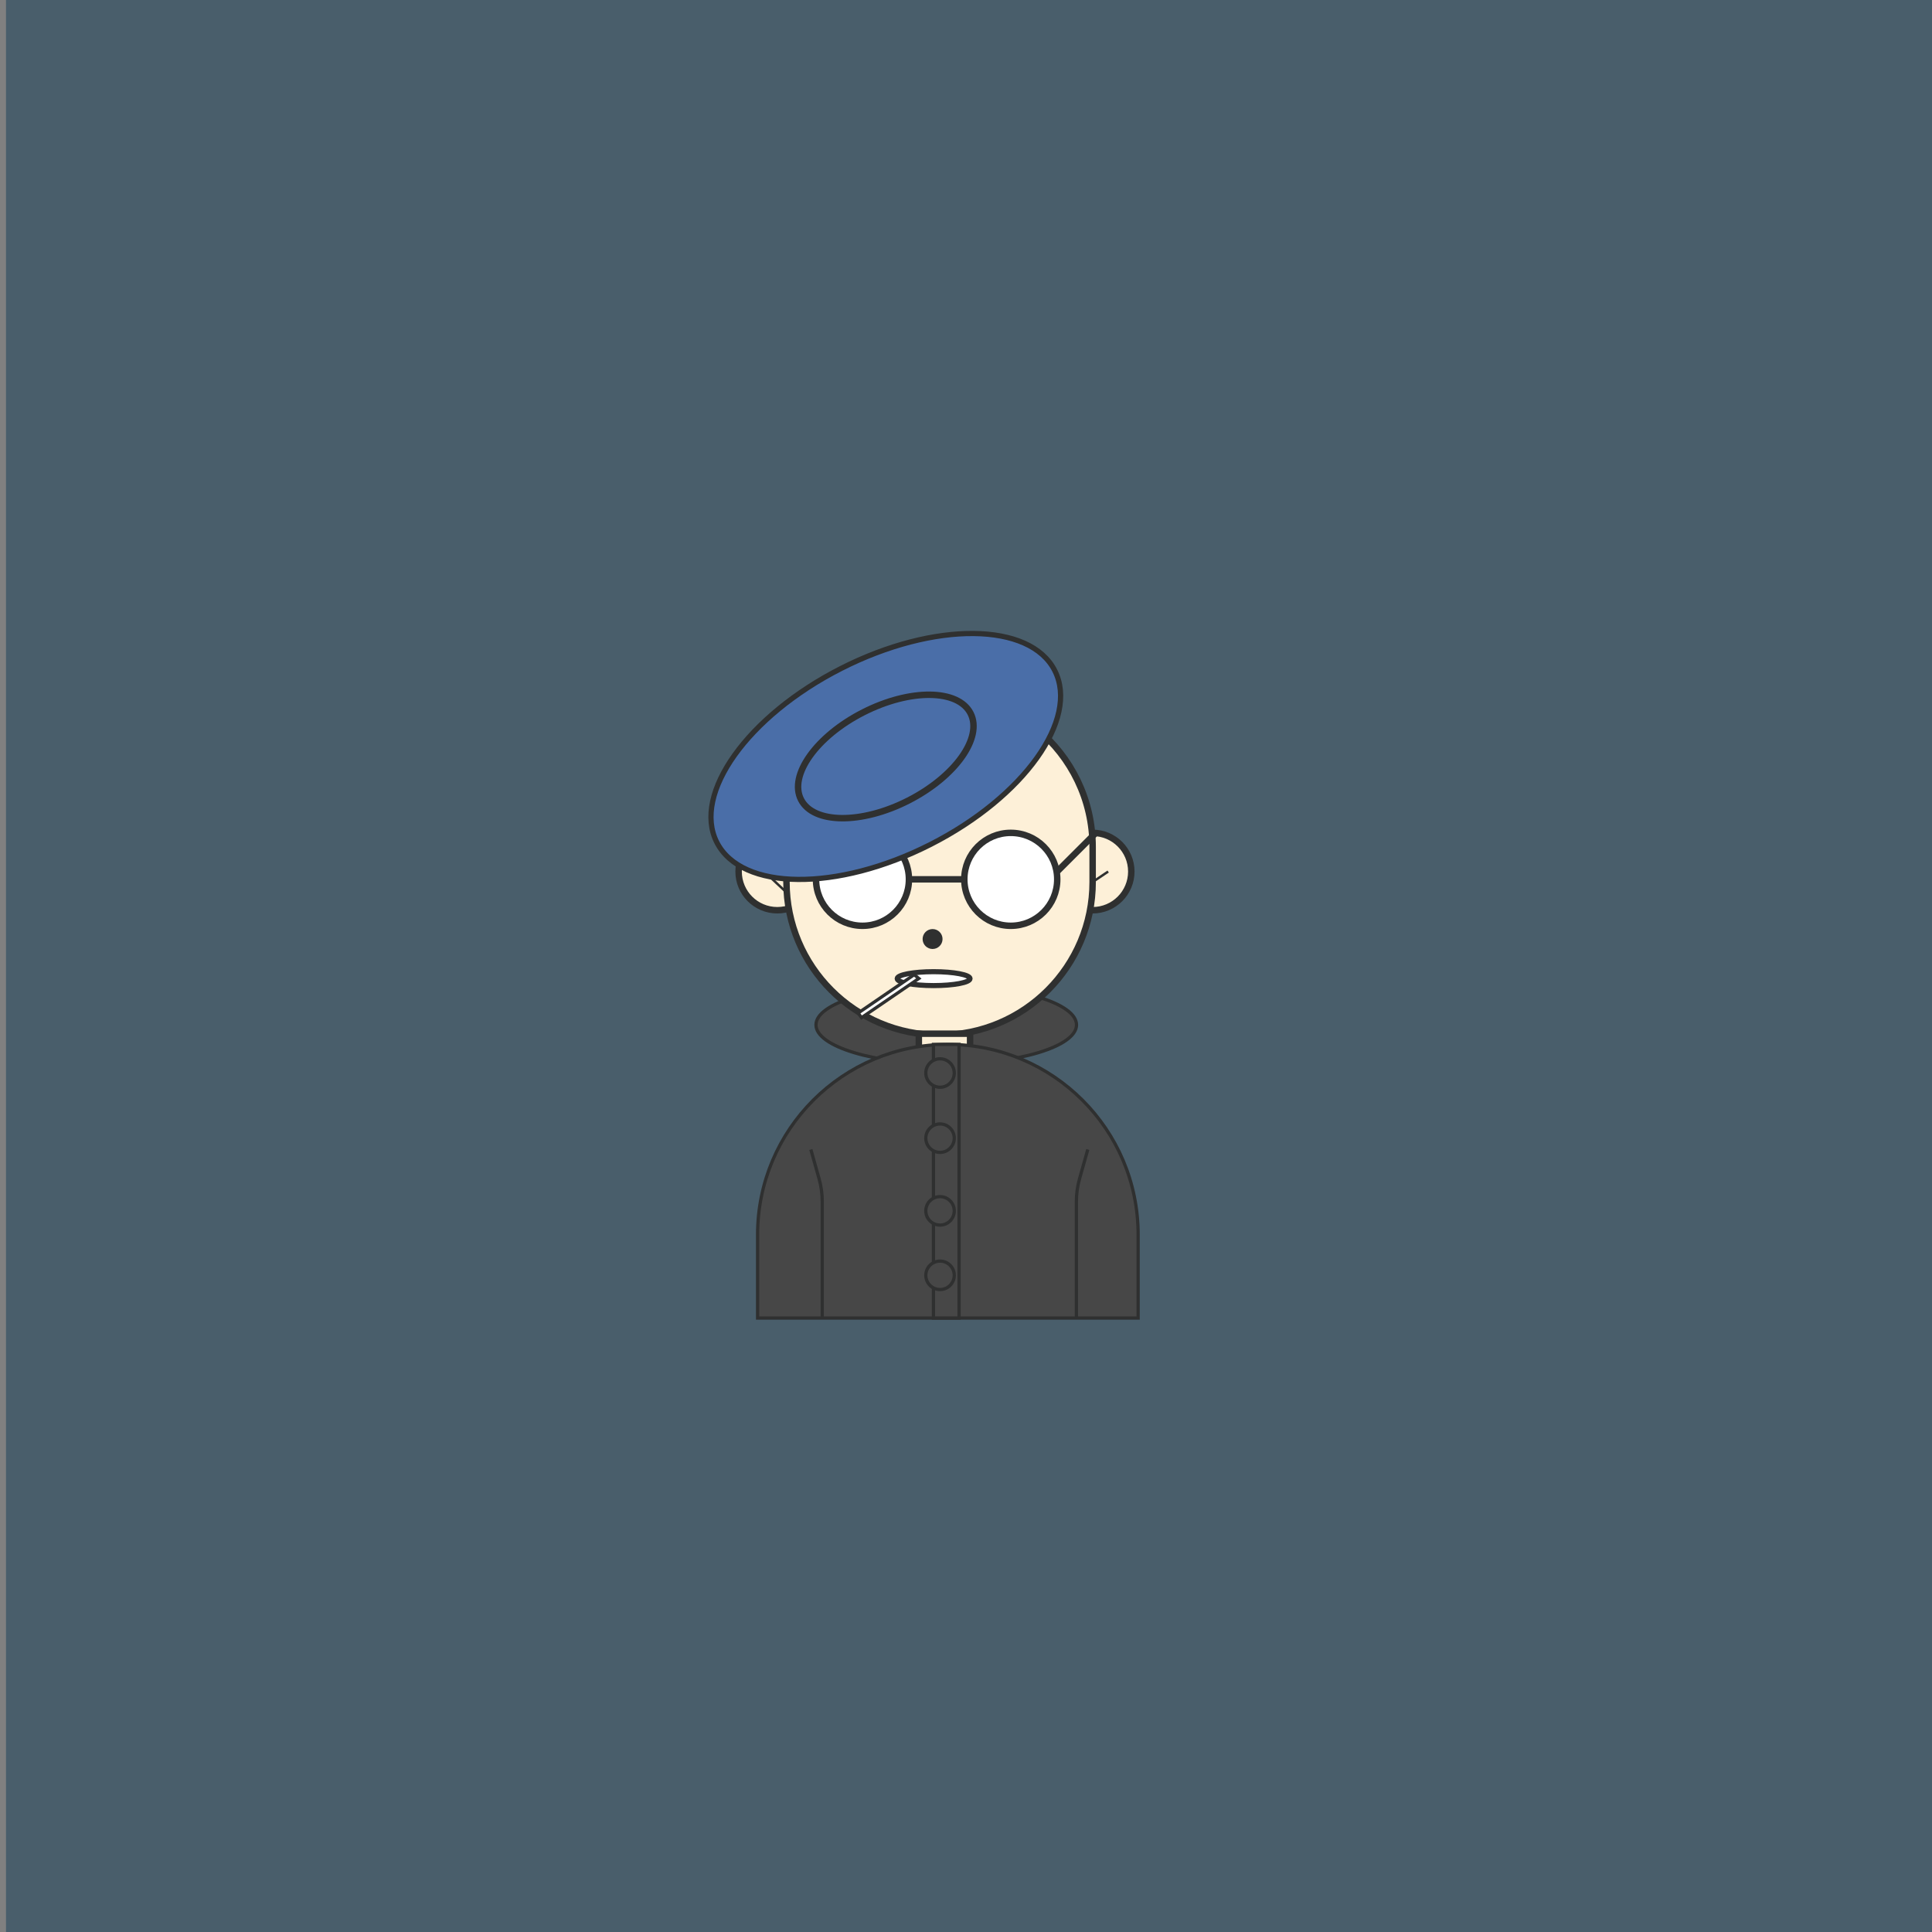 <?xml version="1.0" encoding="utf-8"?>
<!-- Generator: Adobe Illustrator 23.0.2, SVG Export Plug-In . SVG Version: 6.00 Build 0)  -->
<svg version="1.1" id="图层_1" xmlns="http://www.w3.org/2000/svg" xmlns:xlink="http://www.w3.org/1999/xlink" x="0px" y="0px"
	 viewBox="0 0 800 800" style="enable-background:new 0 0 800 800;" xml:space="preserve">
<rect x="0" y="0" width="800" height="800" fill="#808080" stroke="none"/>
<style type="text/css">
	.st0{fill:#CECECE;}
	.st1{fill:#A8A8A8;}
	.st2{fill:#943E7B;}
	.st3{fill:#1C1D1D;stroke:#14203E;stroke-width:3.166;stroke-miterlimit:10;}
	.st4{fill:#F4DBD1;stroke:#000000;stroke-miterlimit:10;}
	.st5{fill:#B1DDDD;}
	.st6{fill:#9699C7;}
	.st7{fill:#412D35;}
	.st8{opacity:0.43;}
	.st9{fill:#FFFFFF;}
	.st10{fill:#040000;}
	.st11{fill:#6D2932;}
	.st12{fill:#431234;}
	.st13{fill:#C99C5D;}
	.st14{fill:#149793;}
	.st15{fill:none;stroke:#3A0C05;stroke-width:10;stroke-miterlimit:10;}
	.st16{fill:none;stroke:#C99C5D;stroke-width:5.541;stroke-miterlimit:10;}
	.st17{fill:none;stroke:#3A0C05;stroke-width:10.842;stroke-miterlimit:10;}
	.st18{fill:none;stroke:#C99C5D;stroke-width:6.071;stroke-miterlimit:10;}
	.st19{fill:#300A03;}
	.st20{fill:#0A0203;}
	.st21{fill:#BF2220;}
	.st22{fill:#EC662F;}
	.st23{fill:#323333;}
	.st24{fill:#FFFFFF;stroke:#323333;stroke-width:2.438;stroke-miterlimit:10;}
	.st25{fill:#F6C9B3;stroke:#323333;stroke-width:2.438;stroke-miterlimit:10;}
	.st26{fill:#F6C9B3;stroke:#323333;stroke-width:2.541;stroke-miterlimit:10;}
	.st27{fill:none;stroke:#323333;stroke-width:4.191;stroke-linecap:round;stroke-miterlimit:10;}
	.st28{fill:none;stroke:#323333;stroke-width:3;stroke-linecap:round;stroke-miterlimit:10;}
	.st29{fill:#F6C9B3;stroke:#323333;stroke-width:1.375;stroke-miterlimit:10;}
	.st30{fill:#5F7E99;}
	.st31{fill:none;stroke:#323333;stroke-width:2.681;stroke-linecap:round;stroke-miterlimit:10;}
	.st32{fill:#F6C9B3;stroke:#323333;stroke-width:2.243;stroke-miterlimit:10;}
	.st33{fill:#9598C6;stroke:#323333;stroke-width:2.438;stroke-miterlimit:10;}
	.st34{fill:#A4427C;stroke:#313333;stroke-width:2.396;stroke-miterlimit:10;}
	.st35{fill:#FFFFFF;stroke:#323333;stroke-width:4.191;stroke-miterlimit:10;}
	.st36{fill:none;stroke:#323333;stroke-width:4.191;stroke-miterlimit:10;}
	.st37{fill:none;stroke:#323333;stroke-width:2.632;stroke-linecap:round;stroke-miterlimit:10;}
	.st38{fill:#FFFFFF;stroke:#323333;stroke-width:1.828;stroke-linecap:round;stroke-miterlimit:10;}
	.st39{fill:#FFFFFF;stroke:#323333;stroke-width:2.267;stroke-linecap:round;stroke-miterlimit:10;}
	.st40{fill:#FFFFFF;stroke:#323333;stroke-width:1.673;stroke-linecap:round;stroke-miterlimit:10;}
	.st41{fill:#FFFFFF;stroke:#323333;stroke-width:1.375;stroke-linecap:round;stroke-miterlimit:10;}
	.st42{fill:#172D57;stroke:#323333;stroke-width:2.438;stroke-linecap:round;stroke-miterlimit:10;}
	.st43{fill:none;stroke:#323333;stroke-width:2.311;stroke-linecap:round;stroke-miterlimit:10;}
	.st44{fill:#040000;stroke:#323333;stroke-width:2.897;stroke-miterlimit:10;}
	.st45{fill:none;stroke:#323333;stroke-width:1.636;stroke-linecap:round;stroke-miterlimit:10;}
	.st46{fill:#ADADAD;stroke:#323333;stroke-width:2.897;stroke-miterlimit:10;}
	.st47{fill:#495E6B;}
	.st48{fill:#FDF0D8;stroke:#2F3030;stroke-width:2.675;stroke-miterlimit:10;}
	.st49{fill:#474747;stroke:#2F3030;stroke-width:1.345;stroke-miterlimit:10;}
	.st50{fill:#FFFFFF;stroke:#2F3030;stroke-width:2.675;stroke-miterlimit:10;}
	.st51{fill:#4A6EA8;stroke:#2F3030;stroke-width:2.159;stroke-miterlimit:10;}
	.st52{fill:#4A6EA8;stroke:#2F3030;stroke-width:2.675;stroke-miterlimit:10;}
	.st53{fill:#2F3030;stroke:#2F3030;stroke-width:2.675;stroke-miterlimit:10;}
	.st54{fill:#FFFFFF;stroke:#2F3030;stroke-width:2.111;stroke-miterlimit:10;}
	.st55{fill:#FFFFFF;stroke:#2F3030;stroke-width:1.338;stroke-miterlimit:10;}
	.st56{fill:#1F2E39;stroke:#2F3030;stroke-miterlimit:10;}
	.st57{fill:#E8BED8;stroke:#2F3030;stroke-width:2.955;stroke-miterlimit:10;}
	.st58{fill:#D774AA;stroke:#2F3030;stroke-width:2.955;stroke-miterlimit:10;}
	.st59{fill:#E0A0C6;stroke:#2F3030;stroke-width:2.955;stroke-miterlimit:10;}
	.st60{fill:#FDF0D8;stroke:#2F3030;stroke-width:2.955;stroke-miterlimit:10;}
	.st61{fill:#1F2E39;stroke:#2F3030;stroke-width:2.955;stroke-miterlimit:10;}
	.st62{fill:none;stroke:#2F3030;stroke-width:2.955;stroke-miterlimit:10;}
	.st63{fill:none;stroke:#2F3030;stroke-width:2.955;stroke-linecap:round;stroke-miterlimit:10;}
	.st64{fill:#2F3030;stroke:#2F3030;stroke-width:2.955;stroke-linecap:round;stroke-miterlimit:10;}
	.st65{fill:#FFFFFF;stroke:#2F3030;stroke-width:2.955;stroke-miterlimit:10;}
	.st66{fill:#D2599C;stroke:#2F3030;stroke-width:2.955;stroke-miterlimit:10;}
	.st67{fill:#264B7E;stroke:#2F3030;stroke-width:4;stroke-miterlimit:10;}
	.st68{fill:#073E68;stroke:#2F3030;stroke-width:4;stroke-miterlimit:10;}
	.st69{fill:#F2C9B3;stroke:#2F3030;stroke-width:4;stroke-miterlimit:10;}
	.st70{fill:#F2C9B3;}
	.st71{fill:none;stroke:#2F3030;stroke-width:4;stroke-miterlimit:10;}
	.st72{fill:#F2C9B3;stroke:#2F3030;stroke-width:4;stroke-linecap:round;stroke-miterlimit:10;}
	.st73{fill:#050101;}
	.st74{fill:#533937;stroke:#000000;stroke-width:2.583;stroke-miterlimit:10;}
	.st75{fill:#FFFFFF;stroke:#2F3030;stroke-width:2.583;stroke-miterlimit:10;}
	.st76{fill:none;stroke:#040000;stroke-width:2.583;stroke-linecap:round;stroke-miterlimit:10;}
	.st77{fill:#FFFFFF;stroke:#060404;stroke-width:2.583;stroke-linecap:round;stroke-miterlimit:10;}
	.st78{fill:#987367;stroke:#000000;stroke-width:4;stroke-miterlimit:10;}
	.st79{fill:#FFFFFF;stroke:#000000;stroke-width:4;stroke-miterlimit:10;}
	.st80{fill:#F4DBD1;stroke:#000000;stroke-width:4;stroke-miterlimit:10;}
	.st81{fill:#F4DBD1;}
	.st82{fill:none;stroke:#000000;stroke-width:4;stroke-miterlimit:10;}
	.st83{fill:none;stroke:#000000;stroke-width:4;stroke-linecap:round;stroke-miterlimit:10;}
	.st84{fill:none;stroke:#DE322F;stroke-width:4;stroke-linecap:round;stroke-miterlimit:10;}
	.st85{fill:#D8A986;stroke:#14203E;stroke-width:3.659;stroke-miterlimit:10;}
	.st86{fill:#9CA9CD;stroke:#14203E;stroke-width:3.659;stroke-miterlimit:10;}
	.st87{fill:#D8A986;}
	.st88{fill:#E71F19;stroke:#14203E;stroke-width:3.659;stroke-miterlimit:10;}
	.st89{fill:#394981;stroke:#14203E;stroke-width:3.659;stroke-miterlimit:10;}
	.st90{fill:#14203E;}
	.st91{fill:none;stroke:#14203E;stroke-width:2.744;stroke-linecap:round;stroke-miterlimit:10;}
	.st92{fill:none;stroke:#14203E;stroke-width:2.212;stroke-linecap:round;stroke-miterlimit:10;}
	.st93{fill:#FFFFFF;stroke:#14203E;stroke-width:2.212;stroke-linecap:round;stroke-miterlimit:10;}
	.st94{fill:#9CA9CD;}
	.st95{fill:#9CA9CD;stroke:#14203E;stroke-width:3.659;stroke-linecap:round;stroke-miterlimit:10;}
	.st96{fill:none;stroke:#14203E;stroke-width:2.896;stroke-miterlimit:10;}
	.st97{fill:#2C3376;stroke:#0B102C;stroke-width:3.232;stroke-miterlimit:10;}
	.st98{fill:#F9D6C3;}
	.st99{fill:none;stroke:#14203E;stroke-width:3.232;stroke-miterlimit:10;}
	.st100{fill:#F9D6C3;stroke:#14203E;stroke-width:3.232;stroke-miterlimit:10;}
	.st101{fill:#E7211C;stroke:#14203E;stroke-width:1.802;stroke-miterlimit:10;}
	.st102{fill:#FFFFFF;stroke:#14203E;stroke-width:3.232;stroke-miterlimit:10;}
	.st103{fill:#FFFFFF;stroke:#14203E;stroke-width:3.232;stroke-linecap:round;stroke-miterlimit:10;}
	.st104{fill:none;stroke:#14203E;stroke-width:3.232;stroke-linecap:round;stroke-miterlimit:10;}
	.st105{fill:none;stroke:#14203E;stroke-width:4;stroke-linecap:round;stroke-miterlimit:10;}
	.st106{fill:#5B3719;stroke:#14203E;stroke-width:2.878;stroke-miterlimit:10;}
	.st107{fill:#EAC3A2;stroke:#14203E;stroke-width:2.878;stroke-miterlimit:10;}
	.st108{fill:#5B3719;}
	.st109{fill:#D65D37;stroke:#14203E;stroke-width:2.878;stroke-miterlimit:10;}
	.st110{fill:#FFFFFF;stroke:#14203E;stroke-width:2.878;stroke-miterlimit:10;}
	.st111{fill:none;stroke:#14203E;stroke-width:2.878;stroke-linecap:round;stroke-miterlimit:10;}
	.st112{fill:#FFFFFF;stroke:#101722;stroke-width:4.779;stroke-miterlimit:10;}
	.st113{fill:#E71F19;stroke:#101722;stroke-width:2.772;stroke-miterlimit:10;}
	.st114{fill:#252525;}
	.st115{fill:#F3CAAE;stroke:#101722;stroke-width:2.772;stroke-miterlimit:10;}
	.st116{fill:#FFFFFF;stroke:#101722;stroke-width:3.311;stroke-miterlimit:10;}
	.st117{fill:none;stroke:#101722;stroke-width:2.772;stroke-miterlimit:10;}
	.st118{fill:none;stroke:#252525;stroke-width:0.693;stroke-miterlimit:10;}
	.st119{fill:none;stroke:#2F3030;stroke-width:2.772;stroke-miterlimit:10;}
</style>
<rect x="2.48" y="0" class="st47" width="800" height="800"/>
<g>
	<g>
		<circle class="st48" cx="321.86" cy="360.89" r="16.02"/>
		<circle class="st48" cx="452.43" cy="360.89" r="16.02"/>
		<ellipse class="st49" cx="391.82" cy="424.38" rx="53.94" ry="16.27"/>
		<path class="st48" d="M429.55,301.92c-4.05-3.37-10.17-2.59-13.16,1.75c-8.24,11.93-23.77,21.86-42.85,25.9
			c-15.95,3.38-31.3,1.98-43.13-3c-3.06,7.43-4.75,15.57-4.75,24.11v14.53c0,35.01,28.38,63.39,63.39,63.39h0
			c35.01,0,63.39-28.38,63.39-63.39v-14.53C452.43,331.08,443.53,313.55,429.55,301.92z"/>
		<circle class="st50" cx="418.54" cy="364.11" r="19.24"/>
		<circle class="st50" cx="357.13" cy="364.11" r="19.24"/>
		
			<ellipse transform="matrix(0.891 -0.453 0.453 0.891 -102.127 200.356)" class="st51" cx="367" cy="313.28" rx="78.52" ry="40.89"/>
		
			<ellipse transform="matrix(0.891 -0.453 0.453 0.891 -102.127 200.356)" class="st52" cx="367" cy="313.28" rx="39.4" ry="20.52"/>
		<line class="st50" x1="376.37" y1="364.11" x2="399.3" y2="364.11"/>
		<line class="st50" x1="437.75" y1="360.89" x2="453.77" y2="344.87"/>
		<circle class="st53" cx="386.16" cy="388.83" r="2.79"/>
		<ellipse class="st54" cx="386.59" cy="405.23" rx="15.09" ry="2.88"/>
		<polygon class="st55" points="378.55,403.6 355.34,419.48 356.74,421.39 380.47,405.17 		"/>
		<rect x="380.47" y="428.03" class="st48" width="21.22" height="12.34"/>
		<path class="st49" d="M471.28,545.78H313.7v-34.53c0-43.51,35.27-78.79,78.79-78.79h0c43.51,0,78.79,35.27,78.79,78.79V545.78z"/>
		<rect x="386.52" y="432.46" class="st49" width="10.61" height="113.31"/>
		<circle class="st49" cx="389.25" cy="444.31" r="5.89"/>
		<circle class="st49" cx="389.25" cy="471.29" r="5.89"/>
		<circle class="st49" cx="389.25" cy="501.39" r="5.89"/>
		<circle class="st49" cx="389.25" cy="528.08" r="5.89"/>
		<path class="st49" d="M340.47,545.78v-48.27c0-3.17-0.44-6.33-1.3-9.39l-3.42-12.14"/>
		<path class="st49" d="M445.71,545.78v-48.27c0-3.17,0.44-6.33,1.3-9.39l3.42-12.14"/>
	</g>
	<line class="st56" x1="452.43" y1="365.22" x2="458.87" y2="360.89"/>
	<line class="st56" x1="325.8" y1="369.65" x2="318.75" y2="363.05"/>
</g>
</svg>
